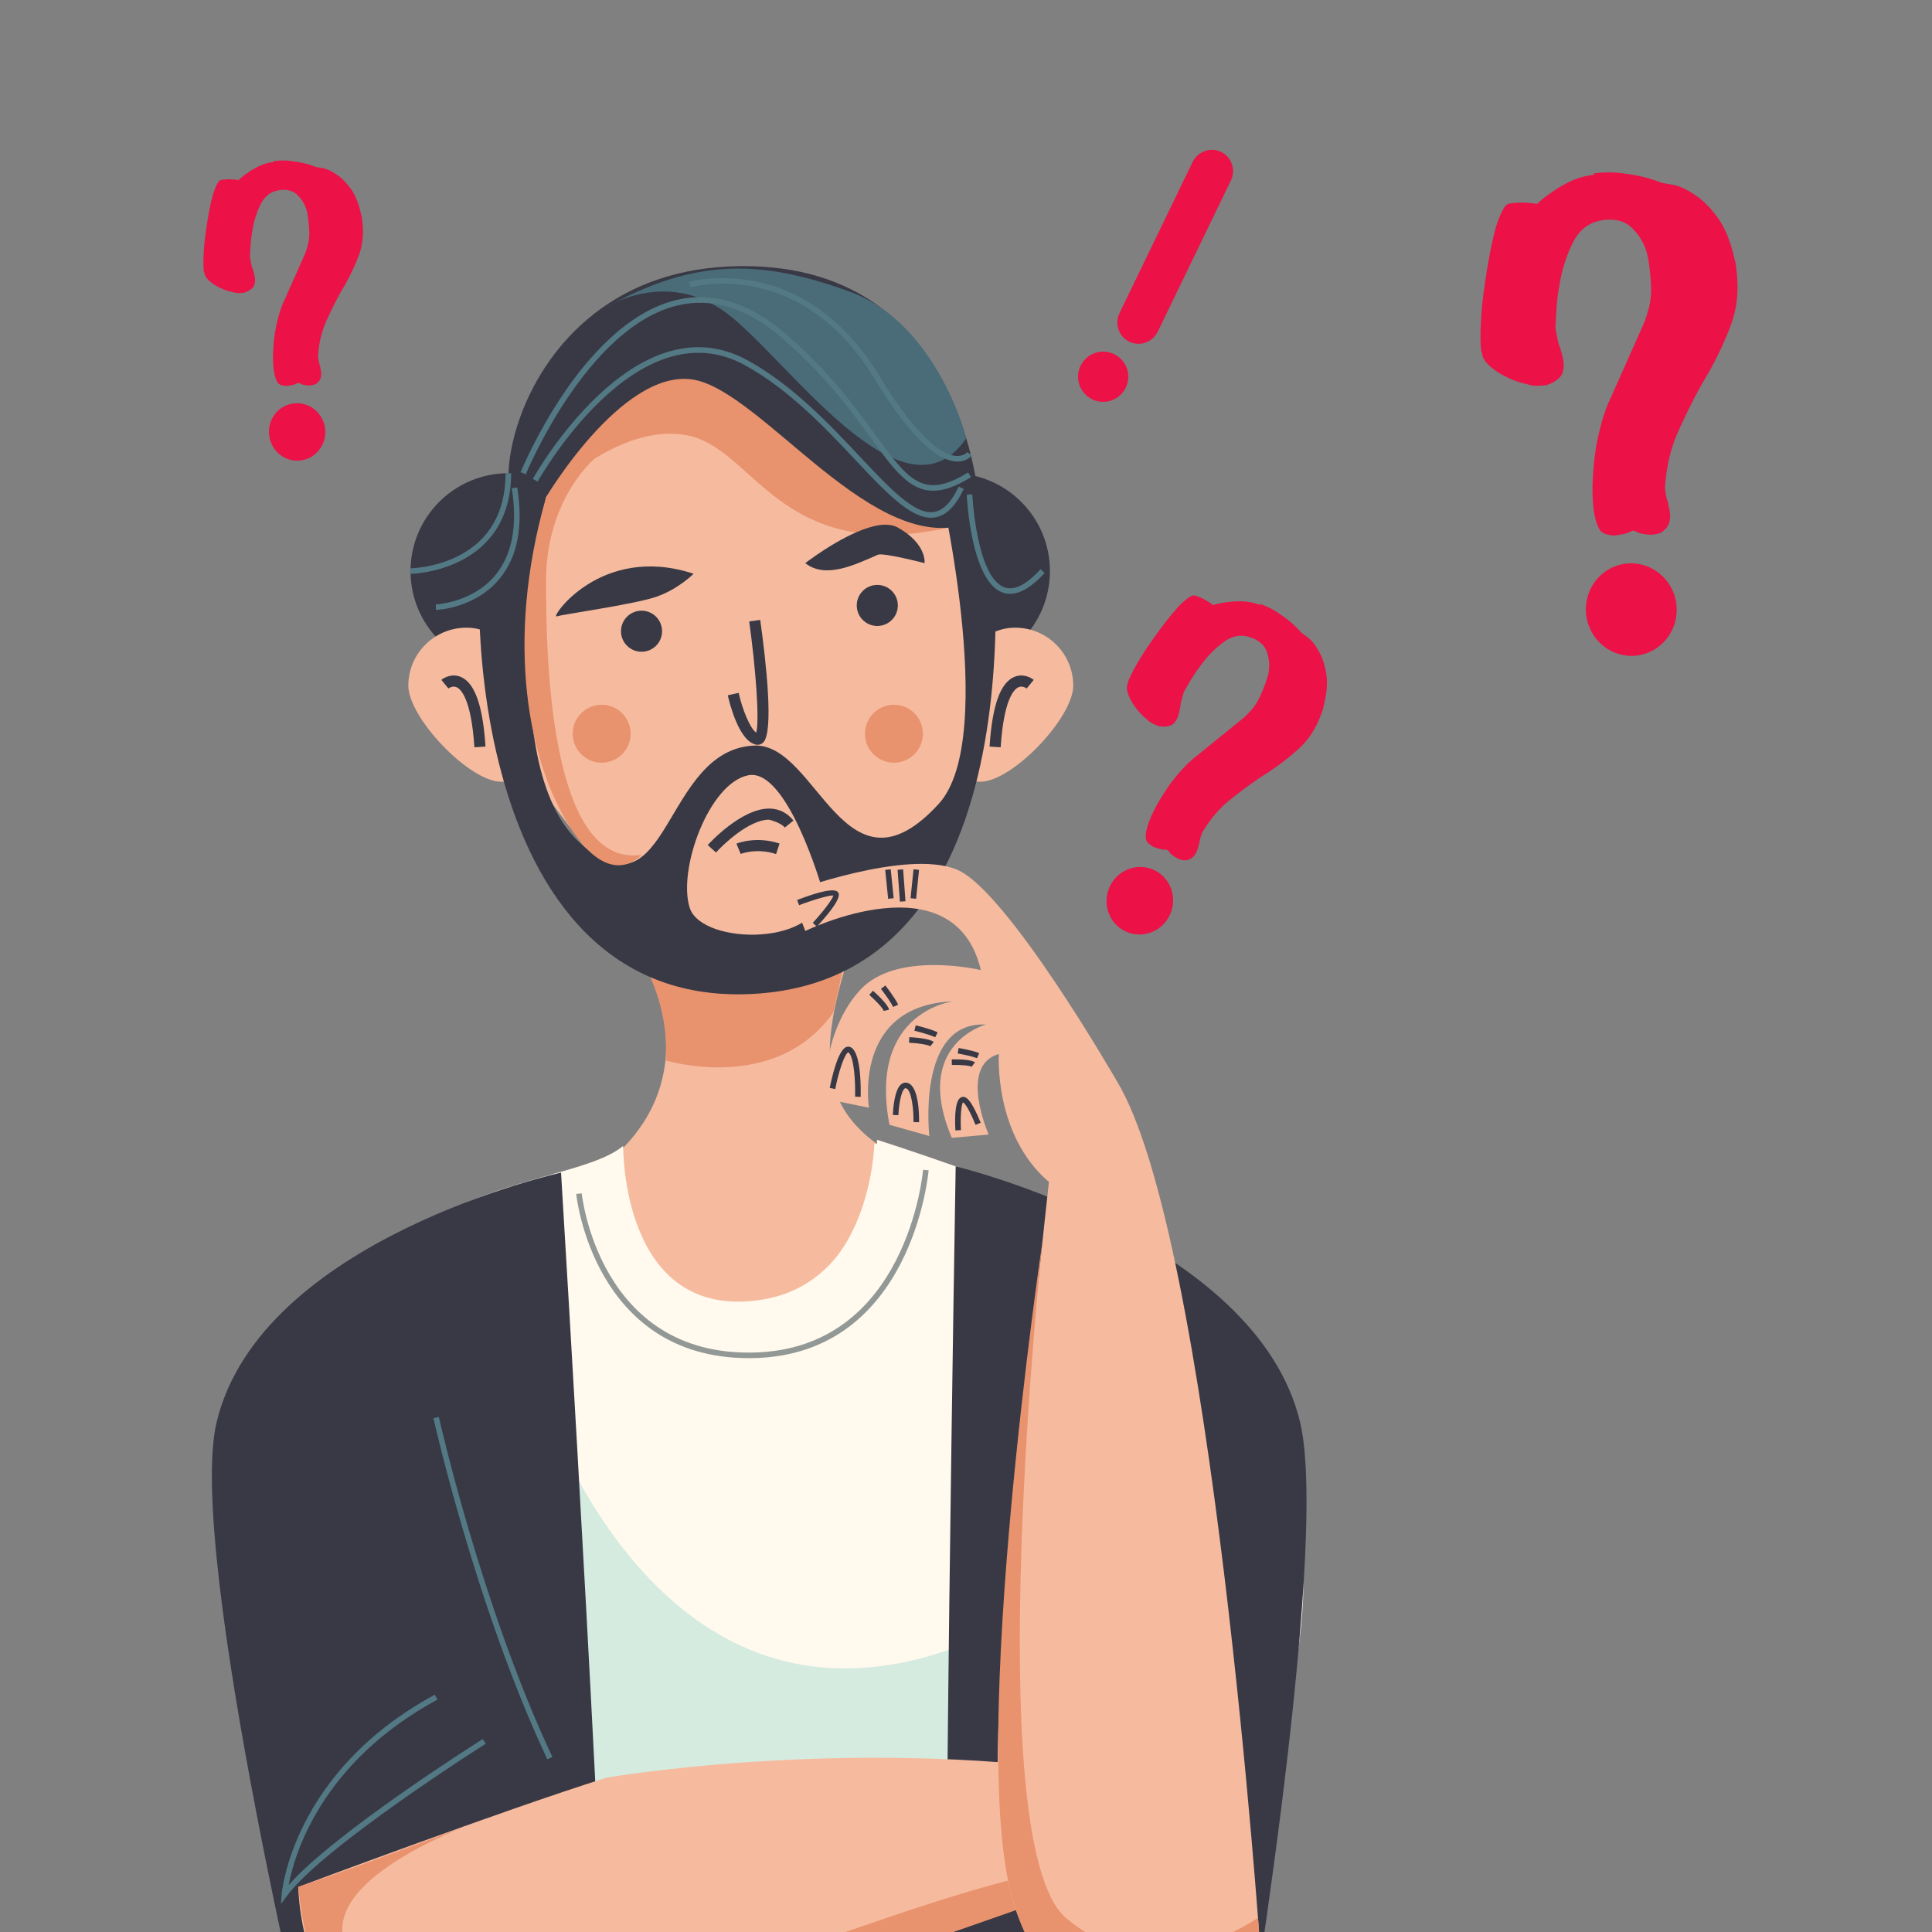 <svg xmlns="http://www.w3.org/2000/svg" xmlns:xlink="http://www.w3.org/1999/xlink" viewBox="0 0 500 500" width="500" height="500" preserveAspectRatio="xMidYMid meet" style="width: 100%; height: 100%; transform: translate3d(0px, 0px, 0px); content-visibility: visible;"><rect x="0" y="0" width="500" height="500" fill="#808080" stroke="none"/><defs><clipPath id="__lottie_element_678"><rect width="500" height="500" x="0" y="0"></rect></clipPath></defs><g clip-path="url(#__lottie_element_678)"><g transform="matrix(1.44,0,0,1.44,-181,-101)" opacity="1" style="display: block;"><g opacity="1" transform="matrix(1,0,0,1,217.066,172.776)"><path fill="rgb(56,57,69)" fill-opacity="1" d=" M-17.59,0 C-17.59,9.714 -9.715,17.589 -0.001,17.589 C9.714,17.589 17.589,9.714 17.589,0 C17.589,-9.714 9.714,-17.589 -0.001,-17.589 C-9.715,-17.589 -17.59,-9.714 -17.59,0z"></path></g><g opacity="1" transform="matrix(1,0,0,1,296.8,172.776)"><path fill="rgb(56,57,69)" fill-opacity="1" d=" M-17.59,0 C-17.59,9.714 -9.715,17.589 -0.001,17.589 C9.714,17.589 17.589,9.714 17.589,0 C17.589,-9.714 9.714,-17.589 -0.001,-17.589 C-9.715,-17.589 -17.59,-9.714 -17.59,0z"></path></g><g opacity="1" transform="matrix(1,0,0,1,257.149,243.455)"><path fill="rgb(246,187,159)" fill-opacity="1" d=" M-5.195,63.167 C-5.195,63.167 -97.089,62.903 -48.233,48.247 C0.624,33.59 -5.951,5.291 -30.645,-26.816 C-74.72,-84.123 9.88,-143.028 28.96,-107.117 C67.821,-33.977 30.531,-29.235 22.062,-4.48 C13.708,19.939 16.752,29.219 35.646,37.488 C39.821,39.315 35.205,47.192 39.547,51.245 C47.841,58.988 37.339,49.863 38.176,52.238 C40.951,60.111 30.087,61.778 30.087,61.778 C30.087,61.778 -5.195,63.167 -5.195,63.167z"></path></g><g opacity="1" transform="matrix(1,0,0,1,210.319,196.793)"><path fill="rgb(246,187,159)" fill-opacity="1" d=" M9.61,-3.421 C11.238,3.834 11.228,13.843 5.472,13.843 C-0.285,13.843 -11.237,2.336 -11.237,-3.421 C-11.237,-9.177 -6.57,-13.843 -0.813,-13.843 C4.943,-13.843 8.349,-9.038 9.61,-3.421z"></path></g><g opacity="1" transform="matrix(1,0,0,1,307.341,196.793)"><path fill="rgb(246,187,159)" fill-opacity="1" d=" M-9.609,-3.421 C-11.237,3.834 -11.227,13.843 -5.47,13.843 C0.287,13.843 11.238,2.336 11.238,-3.421 C11.238,-9.177 6.572,-13.843 0.815,-13.843 C-4.942,-13.843 -8.347,-9.038 -9.609,-3.421z"></path></g><g opacity="1" transform="matrix(1,0,0,1,259.015,250.519)"><path fill="rgb(233,147,110)" fill-opacity="1" d=" M-13.723,10.186 C-13.723,10.186 6.087,16.322 16.466,1.554 C16.466,1.554 19.544,-12.847 20.412,-14.584 C21.281,-16.321 19.544,-12.847 19.544,-12.847 C19.544,-12.847 -21.281,-12.847 -21.281,-12.847 C-21.281,-12.847 -12.68,-2.828 -13.723,10.186z"></path></g><g opacity="1" transform="matrix(1,0,0,1,261.432,203.885)"><path fill="rgb(56,57,69)" fill-opacity="1" d=" M-37.595,-44.388 C-37.595,-44.388 -47.475,3.494 -31.407,17.826 C-15.337,32.158 -16.719,0.886 -0.137,0.248 C11.155,-0.186 16.092,29.138 32.964,10.733 C44.003,-1.308 32.711,-48.699 32.711,-48.699 C32.711,-48.699 42.2,-42.433 42.2,-42.433 C42.2,-42.433 53.517,40.99 0.527,44.823 C-53.517,48.731 -52.245,-34.481 -47.596,-44.062 C-47.596,-44.062 -41.504,-48.731 -37.595,-44.388z"></path></g><g opacity="1" transform="matrix(1,0,0,1,240.992,183.583)"><path fill="rgb(56,57,69)" fill-opacity="1" d=" M3.691,0 C3.691,2.039 2.039,3.691 0,3.691 C-2.039,3.691 -3.692,2.039 -3.692,0 C-3.692,-2.039 -2.039,-3.691 0,-3.691 C2.039,-3.691 3.691,-2.039 3.691,0z"></path></g><g opacity="1" transform="matrix(1,0,0,1,283.363,178.95)"><path fill="rgb(56,57,69)" fill-opacity="1" d=" M3.692,-0.001 C3.692,2.038 2.039,3.691 0,3.691 C-2.038,3.691 -3.692,2.038 -3.692,-0.001 C-3.692,-2.04 -2.038,-3.691 0,-3.691 C2.039,-3.691 3.692,-2.04 3.692,-0.001z"></path></g><g opacity="1" transform="matrix(1,0,0,1,260.653,192.773)"><path fill="rgb(56,57,69)" fill-opacity="1" d=" M1.204,11.225 C1.103,11.225 1.002,11.214 0.9,11.192 C-2.19,10.53 -3.855,3.685 -4.157,2.32 C-4.157,2.32 -2.204,1.887 -2.204,1.887 C-1.538,4.887 -0.187,8.215 0.942,9.051 C1.585,6.822 0.837,-2.717 -0.311,-10.948 C-0.311,-10.948 1.671,-11.225 1.671,-11.225 C2.709,-3.774 4.157,8.999 2.186,10.831 C1.91,11.088 1.563,11.224 1.204,11.225z"></path></g><g opacity="1" transform="matrix(1,0,0,1,233.827,202.004)"><path fill="rgb(233,147,110)" fill-opacity="1" d=" M5.212,0 C5.212,2.878 2.878,5.211 -0.001,5.211 C-2.879,5.211 -5.212,2.878 -5.212,0 C-5.212,-2.878 -2.879,-5.211 -0.001,-5.211 C2.878,-5.211 5.212,-2.878 5.212,0z"></path></g><g opacity="1" transform="matrix(1,0,0,1,286.354,202.004)"><path fill="rgb(233,147,110)" fill-opacity="1" d=" M5.212,0 C5.212,2.878 2.878,5.211 0,5.211 C-2.878,5.211 -5.212,2.878 -5.212,0 C-5.212,-2.878 -2.878,-5.211 0,-5.211 C2.878,-5.211 5.212,-2.878 5.212,0z"></path></g><g opacity="1" transform="matrix(1,0,0,1,208.982,197.801)"><path fill="rgb(56,57,69)" fill-opacity="1" d=" M1.971,6.643 C1.412,-2.061 -0.451,-3.807 -1.226,-4.153 C-1.973,-4.485 -2.673,-3.947 -2.703,-3.924 C-2.703,-3.924 -3.967,-5.473 -3.967,-5.473 C-3.364,-5.972 -1.945,-6.643 -0.447,-5.996 C2.052,-4.915 3.495,-0.823 3.967,6.514 C3.967,6.514 1.971,6.643 1.971,6.643z"></path></g><g opacity="1" transform="matrix(1,0,0,1,307.509,197.801)"><path fill="rgb(56,57,69)" fill-opacity="1" d=" M-1.97,6.643 C-1.97,6.643 -3.966,6.514 -3.966,6.514 C-3.494,-0.823 -2.051,-4.915 0.448,-5.996 C1.94,-6.643 3.363,-5.972 3.966,-5.473 C3.966,-5.473 2.702,-3.924 2.702,-3.924 C2.673,-3.947 1.971,-4.486 1.227,-4.153 C0.452,-3.807 -1.41,-2.061 -1.97,6.643z"></path></g><g opacity="1" transform="matrix(1,0,0,1,259.991,146.385)"><path fill="rgb(233,147,110)" fill-opacity="1" d=" M-36.154,13.112 C-36.154,13.112 -23.495,-0.219 -11.05,1.945 C1.396,4.11 5.435,25.233 36.154,18.594 C36.154,18.594 18.198,11.739 8.066,3.681 C-2.066,-4.377 -12.827,-25.233 -36.154,13.112z"></path></g><g opacity="1" transform="matrix(1,0,0,1,256.65,145.441)"><path fill="rgb(56,57,69)" fill-opacity="1" d=" M-32.813,14.056 C-32.813,14.056 -18.155,-10.698 -5.126,-6.79 C7.902,-2.881 28.206,27.103 45.253,17.811 C45.253,17.811 44.065,-29.368 0.093,-27.414 C-43.88,-25.46 -45.253,29.367 -32.813,14.056z"></path></g><g opacity="1" transform="matrix(1,0,0,1,211.888,168.751)"><path fill="rgb(83,121,132)" fill-opacity="1" d=" M-7.843,11.007 C-7.843,11.007 -7.878,10.008 -7.878,10.008 C-7.812,10.006 -1.264,9.721 2.84,4.741 C5.853,1.084 6.843,-4.161 5.781,-10.849 C5.781,-10.849 6.768,-11.007 6.768,-11.007 C7.878,-4.018 6.813,1.498 3.604,5.386 C-0.794,10.714 -7.557,10.998 -7.843,11.007z"></path></g><g opacity="1" transform="matrix(1,0,0,1,208.519,164.23)"><path fill="rgb(83,121,132)" fill-opacity="1" d=" M-9.038,9.045 C-9.038,9.045 -9.046,8.045 -9.046,8.045 C-9.003,8.045 -4.704,7.982 -0.469,5.834 C5.153,2.982 8.019,-2.023 8.047,-9.045 C8.047,-9.045 9.047,-9.041 9.047,-9.041 C8.975,8.702 -8.858,9.044 -9.038,9.045z"></path></g><g opacity="1" transform="matrix(1,0,0,1,306.438,167.929)"><path fill="rgb(83,121,132)" fill-opacity="1" d=" M0.783,8.939 C0.32,8.939 -0.129,8.862 -0.564,8.705 C-6.226,6.661 -6.97,-8.26 -6.998,-8.893 C-6.998,-8.893 -6,-8.939 -6,-8.939 C-5.993,-8.79 -5.262,5.946 -0.224,7.764 C1.539,8.399 3.718,7.303 6.258,4.511 C6.258,4.511 6.998,5.184 6.998,5.184 C4.723,7.682 2.64,8.939 0.783,8.939z"></path></g><g opacity="1" transform="matrix(0.985,-0.174,0.174,0.985,236.734,173.234)"><path fill="rgb(56,57,69)" fill-opacity="1" d=" M13.402,2.386 C13.402,2.386 10.096,4.743 5.808,5.336 C1.52,5.928 -10.952,5.484 -12.177,5.654 C-13.402,5.823 -2.107,-5.929 13.402,2.386z"></path></g><g opacity="1" transform="matrix(1,0,0,1,281.363,168.21)"><path fill="rgb(56,57,69)" fill-opacity="1" d=" M-10.948,3.136 C-10.948,3.136 -10.16,2.525 -8.907,1.666 C-5.317,-0.795 2.089,-5.289 5.699,-3.259 C10.948,-0.307 10.498,3.136 10.498,3.136 C10.498,3.136 3.043,1.209 2.1,1.626 C-2.142,3.497 -7.335,5.997 -10.948,3.136z"></path></g><g opacity="1" transform="matrix(1,0,0,1,260.62,224.178)"><path fill="rgb(246,187,159)" fill-opacity="1" d=" M12.822,5.681 C12.822,5.681 6.586,-16.144 -0.472,-14.701 C-7.53,-13.258 -13.151,2.254 -10.971,9.108 C-8.792,15.963 13.151,16.143 12.822,5.681z"></path></g><g opacity="1" transform="matrix(1,0,0,1,260.592,219.362)"><path fill="rgb(56,57,69)" fill-opacity="1" d=" M-6.215,3.99 C-6.215,3.99 -7.706,2.657 -7.706,2.657 C-7.462,2.384 -1.664,-3.99 3.452,-3.906 C5.15,-3.865 6.582,-3.14 7.706,-1.75 C7.706,-1.75 6.151,-0.492 6.151,-0.492 C5.403,-1.417 3.335,-1.908 3.301,-1.908 C1.5,-1.908 -0.596,-0.764 -2.403,0.567 C-4.077,1.801 -5.503,3.195 -6.215,3.99z"></path></g><g opacity="1" transform="matrix(1,0,0,1,261.925,221.989)"><path fill="rgb(56,57,69)" fill-opacity="1" d=" M3.249,1.645 C-0.279,0.483 -3.087,1.61 -3.114,1.622 C-3.114,1.622 -3.876,-0.229 -3.876,-0.229 C-3.733,-0.288 -0.348,-1.645 3.875,-0.252 C3.875,-0.252 3.249,1.645 3.249,1.645z"></path></g><g opacity="1" transform="matrix(1,0,0,1,267.002,136.049)"><path fill="rgb(74,108,121)" fill-opacity="1" d=" M-32.347,-10.685 C-32.347,-10.685 -21.668,-17.661 -10.845,-9.725 C-0.023,-1.788 21.067,29.462 32.347,12.845 C32.347,12.845 27.214,-7.754 11.341,-13.519 C-4.533,-19.285 -16.331,-19.582 -32.347,-10.685z"></path></g><g opacity="1" transform="matrix(1,0,0,1,260.177,143.441)"><path fill="rgb(83,121,132)" fill-opacity="1" d=" M32.832,19.744 C29.02,19.744 24.681,15.131 19.271,9.381 C13.956,3.731 7.341,-3.3 -0.589,-7.66 C-20.098,-18.383 -37.678,12.93 -37.853,13.248 C-37.853,13.248 -38.729,12.765 -38.729,12.765 C-38.549,12.438 -20.488,-19.744 -0.107,-8.536 C7.961,-4.101 14.637,2.995 20,8.696 C25.546,14.59 29.907,19.246 33.384,18.701 C35.041,18.441 36.495,16.95 37.826,14.145 C37.826,14.145 38.729,14.574 38.729,14.574 C37.245,17.7 35.548,19.373 33.539,19.689 C33.305,19.726 33.07,19.744 32.832,19.744z"></path></g><g opacity="1" transform="matrix(1,0,0,1,259.731,141.279)"><path fill="rgb(83,121,132)" fill-opacity="1" d=" M33.68,17.055 C29.377,17.055 26.554,13.186 22.452,7.564 C18.759,2.5 14.162,-3.801 6.473,-10.427 C0.257,-15.783 -6.056,-17.736 -12.301,-16.236 C-28.593,-12.318 -39.438,13.833 -39.546,14.097 C-39.546,14.097 -40.473,13.719 -40.473,13.719 C-40.446,13.652 -37.685,6.938 -32.906,-0.176 C-28.472,-6.777 -21.338,-15.09 -12.536,-17.208 C-5.961,-18.788 0.652,-16.763 7.124,-11.186 C14.902,-4.484 19.536,1.87 23.261,6.976 C29.178,15.088 31.882,18.789 39.943,13.768 C39.943,13.768 40.473,14.617 40.473,14.617 C37.763,16.304 35.577,17.055 33.68,17.055z"></path></g><g opacity="1" transform="matrix(1,0,0,1,274.934,134.953)"><path fill="rgb(83,121,132)" fill-opacity="1" d=" M22.834,18.135 C22.761,18.135 22.686,18.134 22.609,18.13 C19.945,17.993 15.249,15.319 8.002,3.355 C-4.341,-17.023 -21.793,-14.005 -25.167,-13.192 C-25.167,-13.192 -25.402,-14.165 -25.402,-14.165 C-21.91,-15.004 -3.847,-18.135 8.857,2.837 C16.213,14.981 20.636,17.004 22.618,17.129 C23.97,17.212 24.584,16.472 24.608,16.44 C24.608,16.44 25.402,17.047 25.402,17.047 C25.367,17.094 24.56,18.135 22.834,18.135z"></path></g><g opacity="1" transform="matrix(1,0,0,1,228.656,190.492)"><path fill="rgb(233,147,110)" fill-opacity="1" d=" M3.881,-37.904 C3.881,-37.904 -4.76,-30.717 -4.818,-16.147 C-4.875,-1.578 -4,35.659 12.337,33.274 C12.337,33.274 6.876,39.869 -0.488,28.345 C-7.853,16.821 -12.336,-4.677 -4.818,-30.995 C-4.818,-30.995 2.086,-39.869 3.881,-37.904z"></path></g></g><g transform="matrix(1.44,0,0,1.44,-181.75,-100.5)" opacity="1" style="display: block;"><g opacity="1" transform="matrix(1,0,0,1,269.264,330.89)"><path fill="rgb(255,249,238)" fill-opacity="1" d=" M-31.53,-54.494 C-31.53,-54.494 -31.964,-23.297 -7.137,-26.77 C13.558,-29.667 14.097,-55.594 14.097,-55.594 C14.097,-55.594 39.725,-47.405 49.313,-42.249 C58.901,-37.092 106.676,-12.646 85.314,55.593 C85.314,55.593 -91.617,55.593 -91.617,55.593 C-91.617,55.593 -106.677,19.284 -91.617,-13.307 C-74.653,-50.019 -41.097,-46.573 -31.53,-54.494z"></path></g></g><g transform="matrix(1.44,0,0,1.44,-163.75,40)" opacity="1" style="display: block;"><g opacity="1" transform="matrix(1,0,0,1,257.245,232.657)"><path fill="rgb(255,249,238)" fill-opacity="1" d=" M-31.529,-54.493 C-31.529,-54.493 -31.963,-23.296 -7.135,-26.77 C13.56,-29.666 14.098,-55.594 14.098,-55.594 C14.098,-55.594 39.726,-47.405 49.314,-42.248 C58.902,-37.091 106.676,-12.646 85.314,55.594 C85.314,55.594 -91.617,55.594 -91.617,55.594 C-91.617,55.594 -106.677,19.284 -91.617,-13.307 C-74.653,-50.019 -41.096,-46.573 -31.529,-54.493z"></path></g><g opacity="1" transform="matrix(1,0,0,1,262.471,284.819)"><path fill="rgb(213,235,224)" fill-opacity="1" d=" M-52.845,-65.327 C-52.845,-65.327 -26.07,27.992 52.844,-34.007 C52.844,-34.007 52.844,65.327 52.844,65.327 C52.844,65.327 -50.771,65.327 -50.771,65.327 C-50.771,65.327 -52.845,-65.327 -52.845,-65.327z"></path></g><g opacity="1" transform="matrix(1,0,0,1,317.926,265.994)"><path fill="rgb(56,57,69)" fill-opacity="1" d=" M-32.456,-84.152 C-32.456,-84.152 -35.068,70.285 -33.801,84.151 C-33.801,84.151 18.294,84.151 18.294,84.151 C18.294,84.151 35.067,-14.643 29.445,-38.169 C21.565,-71.138 -32.456,-84.152 -32.456,-84.152z"></path></g><g opacity="1" transform="matrix(1,0,0,1,185.463,266.556)"><path fill="rgb(56,57,69)" fill-opacity="1" d=" M29.085,-83.589 C29.085,-83.589 38.44,69.723 37.173,83.589 C37.173,83.589 -14.388,83.589 -14.388,83.589 C-14.388,83.589 -38.44,-15.206 -32.817,-38.732 C-24.937,-71.701 29.085,-83.589 29.085,-83.589z"></path></g><g opacity="1" transform="matrix(1,0,0,1,248.939,199.388)"><path fill="rgb(146,152,149)" fill-opacity="1" d=" M-0.64,16.922 C-28.568,16.922 -31.639,-12.297 -31.667,-12.595 C-31.667,-12.595 -30.672,-12.688 -30.672,-12.688 C-30.644,-12.396 -27.586,16.491 0.113,15.915 C27.832,15.389 30.646,-16.599 30.672,-16.922 C30.672,-16.922 31.668,-16.844 31.668,-16.844 C31.642,-16.512 28.763,16.372 0.131,16.915 C-0.126,16.92 -0.385,16.922 -0.64,16.922z"></path></g></g><g transform="matrix(1.44,0,0,1.44,-162,36)" opacity="1" style="display: block;"><g opacity="1" transform="matrix(1,0,0,1,181.398,298.379)"><path fill="rgb(83,121,132)" fill-opacity="1" d=" M-18.398,18.806 C-18.398,18.806 -18.279,17.088 -18.279,17.088 C-18.264,16.87 -16.457,-4.896 9.247,-18.806 C9.247,-18.806 9.722,-17.927 9.722,-17.927 C-11.254,-6.575 -16.006,10.011 -17.021,15.399 C-8.733,5.995 16.729,-10.12 17.865,-10.837 C17.865,-10.837 18.398,-9.991 18.398,-9.991 C18.107,-9.807 -10.792,8.482 -17.378,17.42 C-17.378,17.42 -18.398,18.806 -18.398,18.806z"></path></g><g opacity="1" transform="matrix(1,0,0,1,201.084,260.424)"><path fill="rgb(83,121,132)" fill-opacity="1" d=" M9.784,30.767 C-3.03,3.518 -10.613,-30.213 -10.689,-30.551 C-10.689,-30.551 -9.712,-30.767 -9.712,-30.767 C-9.637,-30.431 -2.078,3.195 10.689,30.341 C10.689,30.341 9.784,30.767 9.784,30.767z"></path></g><g opacity="1" transform="matrix(0.995,0.105,-0.105,0.995,36.433,-16.981)"><g opacity="1" transform="matrix(1,0,0,1,236.387,312.737)"><path fill="rgb(246,187,159)" fill-opacity="1" d=" M63.445,-11.932 C63.445,-11.932 -13.309,30.156 -41.26,32.217 C-69.211,34.279 -72.768,2.766 -72.768,2.766 C-72.768,2.766 -38.001,-14.633 -19.771,-22.563 C-19.771,-22.563 21.3,-34.278 67.045,-32.724 C67.045,-32.724 72.768,-19.694 63.445,-11.932z"></path></g><g opacity="1" transform="matrix(1,0,0,1,233.525,337.193)"><path fill="rgb(233,147,110)" fill-opacity="1" d=" M-37.021,-37.753 C-37.021,-37.753 -62.605,-26.261 -61.235,-14.845 C-59.865,-3.428 -52.553,8.593 -30.638,2.478 C-8.724,-3.637 53.274,-38.847 69.082,-39.435 C69.082,-39.435 69.906,-36.37 69.906,-36.37 C69.906,-36.37 35.802,-20.125 20.333,-13.152 C4.862,-6.18 -57.13,39.436 -69.906,-21.69 C-69.906,-21.69 -64.405,-24.066 -37.021,-37.753z"></path></g></g></g><g transform="matrix(1.44,0,0,1.44,-85,49)" opacity="1" style="display: block;"><g opacity="1" transform="matrix(1,0,0,1,243.275,234.451)"><path fill="rgb(246,187,159)" fill-opacity="1" d=" M16.415,-74.284 C16.415,-74.284 -3.223,-108.435 -12.284,-112.195 C-21.345,-115.955 -42.268,-108.156 -42.268,-108.156 C-42.268,-108.156 -39.511,-101.165 -39.511,-101.165 C-39.511,-101.165 -12.775,-114.317 -7.964,-94.133 C-7.964,-94.133 -23.177,-97.772 -29.755,-90.465 C-36.612,-82.848 -36.161,-71.043 -36.161,-71.043 C-36.161,-71.043 -28.078,-69.398 -28.078,-69.398 C-28.078,-69.398 -31.049,-87.828 -12.926,-88.522 C-12.926,-88.522 -28.268,-86.741 -24.39,-66.332 C-24.39,-66.332 -17.226,-64.314 -17.226,-64.314 C-17.226,-64.314 -19.569,-84.993 -7.056,-84.346 C-7.056,-84.346 -20.332,-80.825 -13.187,-63.982 C-13.187,-63.982 -6.555,-64.576 -6.555,-64.576 C-6.555,-64.576 -12.064,-76.933 -4.728,-79.06 C-4.728,-79.06 -5.704,-64.575 4.266,-56.052 C4.266,-56.052 0,-17.549 -1.962,6.944 C-4.383,37.158 -17.877,115.955 42.268,81.951 C42.268,81.951 33.492,-46.438 16.415,-74.284z"></path></g><g opacity="1" transform="matrix(0.94,-0.342,0.342,0.94,206.929,129.026)"><path fill="rgb(56,57,69)" fill-opacity="1" d=" M-2.223,2.895 C-2.223,2.895 -2.68,2.007 -2.68,2.007 C-0.425,0.845 2.088,-0.727 2.464,-1.342 C1.911,-1.654 -1.22,-1.86 -3.9,-1.816 C-3.9,-1.816 -3.915,-2.816 -3.915,-2.816 C0.688,-2.895 3.173,-2.492 3.461,-1.626 C3.573,-1.29 3.915,-0.266 -2.223,2.895z"></path></g><g opacity="1" transform="matrix(1,0,0,1,0,0)"><g opacity="1" transform="matrix(1,0,0,1,218.877,124.853)"><path fill="rgb(56,57,69)" fill-opacity="1" d=" M-0.232,2.649 C-0.232,2.649 -0.762,-2.548 -0.762,-2.548 C-0.762,-2.548 0.232,-2.649 0.232,-2.649 C0.232,-2.649 0.762,2.548 0.762,2.548 C0.762,2.548 -0.232,2.649 -0.232,2.649z"></path></g><g opacity="1" transform="matrix(1,0,0,1,221.052,125.118)"><path fill="rgb(56,57,69)" fill-opacity="1" d=" M-0.287,2.901 C-0.287,2.901 -0.711,-2.827 -0.711,-2.827 C-0.711,-2.827 0.287,-2.901 0.287,-2.901 C0.287,-2.901 0.711,2.827 0.711,2.827 C0.711,2.827 -0.287,2.901 -0.287,2.901z"></path></g><g opacity="1" transform="matrix(1,0,0,1,223.438,124.853)"><path fill="rgb(56,57,69)" fill-opacity="1" d=" M0.232,2.649 C0.232,2.649 -0.762,2.548 -0.762,2.548 C-0.762,2.548 -0.232,-2.649 -0.232,-2.649 C-0.232,-2.649 0.762,-2.548 0.762,-2.548 C0.762,-2.548 0.232,2.649 0.232,2.649z"></path></g></g><g opacity="1" transform="matrix(1,0,0,1,210.994,158.557)"><path fill="rgb(56,57,69)" fill-opacity="1" d=" M2.71,4.546 C2.71,4.546 1.71,4.518 1.71,4.518 C1.789,1.866 1.534,-2.643 0.518,-3.456 C-0.086,-3.373 -1.205,-0.216 -1.859,3.143 C-1.859,3.143 -2.842,2.951 -2.842,2.951 C-2.532,1.366 -1.404,-3.852 0.141,-4.419 C0.482,-4.547 0.839,-4.48 1.143,-4.238 C2.842,-2.879 2.746,3.317 2.71,4.546z"></path></g><g opacity="1" transform="matrix(1,0,0,1,221.857,164.068)"><path fill="rgb(56,57,69)" fill-opacity="1" d=" M2.346,3.59 C2.346,3.59 1.346,3.572 1.346,3.572 C1.386,1.287 0.988,-2.227 0.008,-2.515 C-0.085,-2.542 -0.143,-2.53 -0.22,-2.475 C-0.908,-1.981 -1.304,0.631 -1.366,2.327 C-1.366,2.327 -2.366,2.29 -2.366,2.29 C-2.338,1.527 -2.133,-2.331 -0.805,-3.287 C-0.475,-3.523 -0.096,-3.59 0.289,-3.474 C2.355,-2.868 2.365,2.517 2.346,3.59z"></path></g><g opacity="1" transform="matrix(1,0,0,1,232.933,166.054)"><path fill="rgb(56,57,69)" fill-opacity="1" d=" M-2.198,3.081 C-2.346,0.497 -2.26,-2.643 -1.009,-2.926 C-0.313,-3.081 0.578,-2.63 2.346,1.7 C2.346,1.7 1.42,2.079 1.42,2.079 C-0.11,-1.671 -0.762,-1.931 -0.832,-1.948 C-1.127,-1.683 -1.336,0.648 -1.2,3.024 C-1.2,3.024 -2.198,3.081 -2.198,3.081z"></path></g><g opacity="1" transform="matrix(1,0,0,1,218.901,145.013)"><path fill="rgb(56,57,69)" fill-opacity="1" d=" M0.638,1.934 C0.098,0.783 -1.527,-1.296 -1.544,-1.317 C-1.544,-1.317 -0.757,-1.934 -0.757,-1.934 C-0.687,-1.845 0.955,0.256 1.544,1.511 C1.544,1.511 0.638,1.934 0.638,1.934z"></path></g><g opacity="1" transform="matrix(1,0,0,1,217.038,145.841)"><path fill="rgb(56,57,69)" fill-opacity="1" d=" M0.803,1.814 C0.699,1.348 -0.618,-0.041 -1.779,-1.064 C-1.779,-1.064 -1.12,-1.814 -1.12,-1.814 C-0.496,-1.265 1.557,0.603 1.779,1.598 C1.779,1.598 0.803,1.814 0.803,1.814z"></path></g><g opacity="1" transform="matrix(1,0,0,1,225.457,151.323)"><path fill="rgb(56,57,69)" fill-opacity="1" d=" M1.645,1.079 C0.504,0.515 -2.062,-0.101 -2.088,-0.107 C-2.088,-0.107 -1.856,-1.079 -1.856,-1.079 C-1.747,-1.053 0.846,-0.432 2.088,0.183 C2.088,0.183 1.645,1.079 1.645,1.079z"></path></g><g opacity="1" transform="matrix(1,0,0,1,224.623,153.192)"><path fill="rgb(56,57,69)" fill-opacity="1" d=" M1.592,0.821 C1.221,0.522 -0.677,0.254 -2.221,0.177 C-2.221,0.177 -2.173,-0.821 -2.173,-0.821 C-1.343,-0.781 1.427,-0.597 2.221,0.044 C2.221,0.044 1.592,0.821 1.592,0.821z"></path></g><g opacity="1" transform="matrix(1,0,0,1,233.083,155.243)"><path fill="rgb(56,57,69)" fill-opacity="1" d=" M1.537,0.917 C0.494,0.473 -1.906,0.072 -1.93,0.068 C-1.93,0.068 -1.768,-0.917 -1.768,-0.917 C-1.664,-0.9 0.776,-0.493 1.93,-0.002 C1.93,-0.002 1.537,0.917 1.537,0.917z"></path></g><g opacity="1" transform="matrix(1,0,0,1,232.165,157.016)"><path fill="rgb(56,57,69)" fill-opacity="1" d=" M1.484,0.677 C1.174,0.444 -0.6,0.319 -2.069,0.349 C-2.069,0.349 -2.088,-0.651 -2.088,-0.651 C-1.297,-0.671 1.349,-0.678 2.088,-0.12 C2.088,-0.12 1.484,0.677 1.484,0.677z"></path></g><g opacity="1" transform="matrix(1,0,0,1,259.284,266.257)"><path fill="rgb(233,147,110)" fill-opacity="1" d=" M-12.901,-77.173 C-12.901,-77.173 -24.419,30.799 -8.719,44.364 C6.98,57.927 25.832,44.364 25.832,44.364 C25.832,44.364 26.259,50.146 26.259,50.146 C26.259,50.146 -8.081,77.173 -18.361,40.727 C-26.259,12.727 -12.901,-77.173 -12.901,-77.173z"></path></g></g><g transform="matrix(1.519,-0.186,0.186,1.519,432,171)" opacity="1" style="display: block;"><g opacity="1" transform="matrix(1,0,0,1,0,0)"><path fill="rgb(236,17,70)" fill-opacity="1" d=" M-2.514,-83.139 C-4.012,-83.139 -5.368,-82.942 -6.58,-82.551 C-7.794,-82.158 -8.864,-81.711 -9.79,-81.213 C-10.646,-80.785 -11.341,-80.392 -11.876,-80.036 C-12.411,-79.678 -12.716,-79.464 -12.786,-79.394 C-13.214,-79.536 -13.802,-79.678 -14.551,-79.822 C-15.3,-79.964 -16.068,-80.036 -16.852,-80.036 C-16.924,-80.036 -16.996,-80.036 -17.066,-80.036 C-17.138,-80.036 -17.191,-80.036 -17.226,-80.036 C-17.263,-80.036 -17.317,-80.036 -17.387,-80.036 C-17.815,-80.036 -18.261,-79.697 -18.724,-79.02 C-19.189,-78.341 -19.671,-77.468 -20.169,-76.398 C-20.669,-75.184 -21.185,-73.758 -21.72,-72.118 C-22.255,-70.476 -22.737,-68.836 -23.165,-67.196 C-23.807,-64.912 -24.307,-62.737 -24.663,-60.669 C-25.021,-58.599 -25.198,-56.994 -25.198,-55.854 C-25.128,-55.71 -25.091,-55.568 -25.091,-55.426 C-25.091,-55.282 -25.091,-55.14 -25.091,-54.998 C-25.021,-54.64 -24.86,-54.266 -24.609,-53.875 C-24.36,-53.482 -24.021,-53.072 -23.593,-52.644 C-22.951,-52.002 -22.148,-51.376 -21.185,-50.771 C-20.222,-50.164 -19.206,-49.683 -18.136,-49.327 C-17.708,-49.113 -17.263,-48.969 -16.798,-48.899 C-16.335,-48.827 -15.889,-48.792 -15.461,-48.792 C-15.319,-48.792 -15.193,-48.792 -15.086,-48.792 C-14.979,-48.792 -14.891,-48.792 -14.819,-48.792 C-14.605,-48.862 -14.374,-48.934 -14.123,-49.006 C-13.874,-49.076 -13.679,-49.148 -13.535,-49.22 C-12.751,-49.576 -12.234,-50.023 -11.983,-50.558 C-11.734,-51.093 -11.609,-51.716 -11.609,-52.43 C-11.609,-52.858 -11.646,-53.286 -11.716,-53.714 C-11.788,-54.142 -11.86,-54.57 -11.93,-54.998 C-12.002,-55.212 -12.055,-55.442 -12.09,-55.693 C-12.127,-55.942 -12.144,-56.175 -12.144,-56.389 C-12.144,-56.603 -12.162,-56.834 -12.197,-57.085 C-12.234,-57.334 -12.251,-57.566 -12.251,-57.78 C-12.251,-57.85 -12.251,-57.941 -12.251,-58.048 C-12.251,-58.155 -12.251,-58.243 -12.251,-58.315 C-12.251,-58.385 -12.234,-58.476 -12.197,-58.583 C-12.162,-58.69 -12.144,-58.778 -12.144,-58.85 C-12.002,-59.776 -11.823,-60.776 -11.609,-61.846 C-11.395,-62.916 -11.111,-64.021 -10.753,-65.163 C-10.041,-67.731 -8.971,-70.085 -7.543,-72.225 C-6.117,-74.365 -4.156,-75.398 -1.658,-75.328 C0.196,-75.256 1.587,-74.668 2.515,-73.563 C3.441,-72.456 4.083,-71.225 4.441,-69.871 C4.583,-69.299 4.672,-68.748 4.709,-68.213 C4.744,-67.678 4.762,-67.196 4.762,-66.768 C4.762,-66.696 4.762,-66.624 4.762,-66.554 C4.762,-66.482 4.762,-66.41 4.762,-66.34 C4.762,-65.056 4.709,-63.896 4.602,-62.863 C4.495,-61.828 4.262,-60.811 3.906,-59.813 C3.692,-59.313 3.478,-58.813 3.264,-58.315 C3.05,-57.815 2.764,-57.28 2.408,-56.71 C2.408,-56.71 -4.333,-45.475 -4.333,-45.475 C-5.119,-44.261 -5.814,-42.924 -6.419,-41.463 C-7.026,-40 -7.543,-38.555 -7.971,-37.129 C-8.471,-35.273 -8.864,-33.491 -9.148,-31.779 C-9.434,-30.067 -9.576,-28.497 -9.576,-27.071 C-9.576,-26.285 -9.522,-25.573 -9.415,-24.931 C-9.308,-24.289 -9.148,-23.754 -8.934,-23.326 C-8.72,-22.968 -8.399,-22.7 -7.971,-22.523 C-7.543,-22.344 -7.115,-22.219 -6.687,-22.149 C-6.617,-22.149 -6.545,-22.149 -6.473,-22.149 C-6.403,-22.149 -6.331,-22.149 -6.259,-22.149 C-5.903,-22.149 -5.528,-22.165 -5.135,-22.202 C-4.744,-22.237 -4.405,-22.291 -4.119,-22.363 C-3.977,-22.433 -3.835,-22.486 -3.691,-22.523 C-3.549,-22.558 -3.442,-22.577 -3.37,-22.577 C-3.3,-22.577 -3.174,-22.524 -2.995,-22.417 C-2.818,-22.31 -2.621,-22.184 -2.407,-22.042 C-2.051,-21.898 -1.658,-21.774 -1.23,-21.667 C-0.802,-21.56 -0.374,-21.507 0.054,-21.507 C0.41,-21.507 0.731,-21.542 1.017,-21.614 C1.301,-21.684 1.587,-21.828 1.873,-22.042 C2.371,-22.398 2.711,-22.826 2.89,-23.326 C3.067,-23.824 3.157,-24.324 3.157,-24.824 C3.157,-25.108 3.139,-25.394 3.104,-25.68 C3.067,-25.964 3.05,-26.25 3.05,-26.536 C2.978,-26.82 2.925,-27.124 2.89,-27.445 C2.853,-27.766 2.836,-28.069 2.836,-28.355 C2.836,-28.569 2.836,-28.783 2.836,-28.997 C2.836,-29.211 2.871,-29.425 2.943,-29.639 C3.585,-32.849 4.655,-35.701 6.153,-38.199 C7.651,-40.695 9.219,-43.084 10.861,-45.368 C11.145,-45.724 11.431,-46.099 11.717,-46.492 C12.001,-46.883 12.287,-47.257 12.573,-47.615 C14.355,-50.039 15.925,-52.554 17.281,-55.159 C18.635,-57.762 19.314,-60.776 19.314,-64.2 C19.314,-64.556 19.314,-64.896 19.314,-65.217 C19.314,-65.538 19.277,-65.84 19.207,-66.126 C18.921,-69.122 18.261,-71.546 17.228,-73.402 C16.193,-75.256 15.069,-76.682 13.857,-77.682 C12.573,-78.822 11.359,-79.555 10.219,-79.876 C9.077,-80.197 8.47,-80.392 8.4,-80.464 C8.256,-80.534 7.9,-80.713 7.33,-80.999 C6.758,-81.283 6.081,-81.569 5.297,-81.855 C4.297,-82.211 3.139,-82.551 1.82,-82.872 C0.499,-83.193 -0.909,-83.353 -2.407,-83.353 C-2.479,-83.353 -2.532,-83.353 -2.567,-83.353 C-2.604,-83.353 -2.658,-83.353 -2.728,-83.353 C-2.728,-83.353 -2.514,-83.139 -2.514,-83.139z"></path></g><g opacity="1" transform="matrix(0.894,0,0,1,-5.322,-9.366)"><path fill="rgb(236,17,70)" fill-opacity="1" d=" M0,-7.829 C4.74,-7.829 8.588,-4.321 8.588,0 C8.588,4.321 4.74,7.829 0,7.829 C-4.74,7.829 -8.588,4.321 -8.588,0 C-8.588,-4.321 -4.74,-7.829 0,-7.829z"></path></g></g><g transform="matrix(0.943,-0.116,0.116,0.943,83,120)" opacity="1" style="display: block;"><g opacity="1" transform="matrix(1,0,0,1,0,0)"><path fill="rgb(236,17,70)" fill-opacity="1" d=" M-2.514,-83.139 C-4.012,-83.139 -5.368,-82.942 -6.58,-82.551 C-7.794,-82.158 -8.864,-81.711 -9.79,-81.213 C-10.646,-80.785 -11.341,-80.392 -11.876,-80.036 C-12.411,-79.678 -12.716,-79.464 -12.786,-79.394 C-13.214,-79.536 -13.802,-79.678 -14.551,-79.822 C-15.3,-79.964 -16.068,-80.036 -16.852,-80.036 C-16.924,-80.036 -16.996,-80.036 -17.066,-80.036 C-17.138,-80.036 -17.191,-80.036 -17.226,-80.036 C-17.263,-80.036 -17.317,-80.036 -17.387,-80.036 C-17.815,-80.036 -18.261,-79.697 -18.724,-79.02 C-19.189,-78.341 -19.671,-77.468 -20.169,-76.398 C-20.669,-75.184 -21.185,-73.758 -21.72,-72.118 C-22.255,-70.476 -22.737,-68.836 -23.165,-67.196 C-23.807,-64.912 -24.307,-62.737 -24.663,-60.669 C-25.021,-58.599 -25.198,-56.994 -25.198,-55.854 C-25.128,-55.71 -25.091,-55.568 -25.091,-55.426 C-25.091,-55.282 -25.091,-55.14 -25.091,-54.998 C-25.021,-54.64 -24.86,-54.266 -24.609,-53.875 C-24.36,-53.482 -24.021,-53.072 -23.593,-52.644 C-22.951,-52.002 -22.148,-51.376 -21.185,-50.771 C-20.222,-50.164 -19.206,-49.683 -18.136,-49.327 C-17.708,-49.113 -17.263,-48.969 -16.798,-48.899 C-16.335,-48.827 -15.889,-48.792 -15.461,-48.792 C-15.319,-48.792 -15.193,-48.792 -15.086,-48.792 C-14.979,-48.792 -14.891,-48.792 -14.819,-48.792 C-14.605,-48.862 -14.374,-48.934 -14.123,-49.006 C-13.874,-49.076 -13.679,-49.148 -13.535,-49.22 C-12.751,-49.576 -12.234,-50.023 -11.983,-50.558 C-11.734,-51.093 -11.609,-51.716 -11.609,-52.43 C-11.609,-52.858 -11.646,-53.286 -11.716,-53.714 C-11.788,-54.142 -11.86,-54.57 -11.93,-54.998 C-12.002,-55.212 -12.055,-55.442 -12.09,-55.693 C-12.127,-55.942 -12.144,-56.175 -12.144,-56.389 C-12.144,-56.603 -12.162,-56.834 -12.197,-57.085 C-12.234,-57.334 -12.251,-57.566 -12.251,-57.78 C-12.251,-57.85 -12.251,-57.941 -12.251,-58.048 C-12.251,-58.155 -12.251,-58.243 -12.251,-58.315 C-12.251,-58.385 -12.234,-58.476 -12.197,-58.583 C-12.162,-58.69 -12.144,-58.778 -12.144,-58.85 C-12.002,-59.776 -11.823,-60.776 -11.609,-61.846 C-11.395,-62.916 -11.111,-64.021 -10.753,-65.163 C-10.041,-67.731 -8.971,-70.085 -7.543,-72.225 C-6.117,-74.365 -4.156,-75.398 -1.658,-75.328 C0.196,-75.256 1.587,-74.668 2.515,-73.563 C3.441,-72.456 4.083,-71.225 4.441,-69.871 C4.583,-69.299 4.672,-68.748 4.709,-68.213 C4.744,-67.678 4.762,-67.196 4.762,-66.768 C4.762,-66.696 4.762,-66.624 4.762,-66.554 C4.762,-66.482 4.762,-66.41 4.762,-66.34 C4.762,-65.056 4.709,-63.896 4.602,-62.863 C4.495,-61.828 4.262,-60.811 3.906,-59.813 C3.692,-59.313 3.478,-58.813 3.264,-58.315 C3.05,-57.815 2.764,-57.28 2.408,-56.71 C2.408,-56.71 -4.333,-45.475 -4.333,-45.475 C-5.119,-44.261 -5.814,-42.924 -6.419,-41.463 C-7.026,-40 -7.543,-38.555 -7.971,-37.129 C-8.471,-35.273 -8.864,-33.491 -9.148,-31.779 C-9.434,-30.067 -9.576,-28.497 -9.576,-27.071 C-9.576,-26.285 -9.522,-25.573 -9.415,-24.931 C-9.308,-24.289 -9.148,-23.754 -8.934,-23.326 C-8.72,-22.968 -8.399,-22.7 -7.971,-22.523 C-7.543,-22.344 -7.115,-22.219 -6.687,-22.149 C-6.617,-22.149 -6.545,-22.149 -6.473,-22.149 C-6.403,-22.149 -6.331,-22.149 -6.259,-22.149 C-5.903,-22.149 -5.528,-22.165 -5.135,-22.202 C-4.744,-22.237 -4.405,-22.291 -4.119,-22.363 C-3.977,-22.433 -3.835,-22.486 -3.691,-22.523 C-3.549,-22.558 -3.442,-22.577 -3.37,-22.577 C-3.3,-22.577 -3.174,-22.524 -2.995,-22.417 C-2.818,-22.31 -2.621,-22.184 -2.407,-22.042 C-2.051,-21.898 -1.658,-21.774 -1.23,-21.667 C-0.802,-21.56 -0.374,-21.507 0.054,-21.507 C0.41,-21.507 0.731,-21.542 1.017,-21.614 C1.301,-21.684 1.587,-21.828 1.873,-22.042 C2.371,-22.398 2.711,-22.826 2.89,-23.326 C3.067,-23.824 3.157,-24.324 3.157,-24.824 C3.157,-25.108 3.139,-25.394 3.104,-25.68 C3.067,-25.964 3.05,-26.25 3.05,-26.536 C2.978,-26.82 2.925,-27.124 2.89,-27.445 C2.853,-27.766 2.836,-28.069 2.836,-28.355 C2.836,-28.569 2.836,-28.783 2.836,-28.997 C2.836,-29.211 2.871,-29.425 2.943,-29.639 C3.585,-32.849 4.655,-35.701 6.153,-38.199 C7.651,-40.695 9.219,-43.084 10.861,-45.368 C11.145,-45.724 11.431,-46.099 11.717,-46.492 C12.001,-46.883 12.287,-47.257 12.573,-47.615 C14.355,-50.039 15.925,-52.554 17.281,-55.159 C18.635,-57.762 19.314,-60.776 19.314,-64.2 C19.314,-64.556 19.314,-64.896 19.314,-65.217 C19.314,-65.538 19.277,-65.84 19.207,-66.126 C18.921,-69.122 18.261,-71.546 17.228,-73.402 C16.193,-75.256 15.069,-76.682 13.857,-77.682 C12.573,-78.822 11.359,-79.555 10.219,-79.876 C9.077,-80.197 8.47,-80.392 8.4,-80.464 C8.256,-80.534 7.9,-80.713 7.33,-80.999 C6.758,-81.283 6.081,-81.569 5.297,-81.855 C4.297,-82.211 3.139,-82.551 1.82,-82.872 C0.499,-83.193 -0.909,-83.353 -2.407,-83.353 C-2.479,-83.353 -2.532,-83.353 -2.567,-83.353 C-2.604,-83.353 -2.658,-83.353 -2.728,-83.353 C-2.728,-83.353 -2.514,-83.139 -2.514,-83.139z"></path></g><g opacity="1" transform="matrix(0.894,0,0,1,-5.322,-9.366)"><path fill="rgb(236,17,70)" fill-opacity="1" d=" M0,-7.829 C4.74,-7.829 8.588,-4.321 8.588,0 C8.588,4.321 4.74,7.829 0,7.829 C-4.74,7.829 -8.588,4.321 -8.588,0 C-8.588,-4.321 -4.74,-7.829 0,-7.829z"></path></g></g><g transform="matrix(1.052,0.383,-0.383,1.052,297,245)" opacity="1" style="display: block;"><g opacity="1" transform="matrix(1,0,0,1,0,0)"><path fill="rgb(236,17,70)" fill-opacity="1" d=" M-2.514,-83.139 C-4.012,-83.139 -5.368,-82.942 -6.58,-82.551 C-7.794,-82.158 -8.864,-81.711 -9.79,-81.213 C-10.646,-80.785 -11.341,-80.392 -11.876,-80.036 C-12.411,-79.678 -12.716,-79.464 -12.786,-79.394 C-13.214,-79.536 -13.802,-79.678 -14.551,-79.822 C-15.3,-79.964 -16.068,-80.036 -16.852,-80.036 C-16.924,-80.036 -16.996,-80.036 -17.066,-80.036 C-17.138,-80.036 -17.191,-80.036 -17.226,-80.036 C-17.263,-80.036 -17.317,-80.036 -17.387,-80.036 C-17.815,-80.036 -18.261,-79.697 -18.724,-79.02 C-19.189,-78.341 -19.671,-77.468 -20.169,-76.398 C-20.669,-75.184 -21.185,-73.758 -21.72,-72.118 C-22.255,-70.476 -22.737,-68.836 -23.165,-67.196 C-23.807,-64.912 -24.307,-62.737 -24.663,-60.669 C-25.021,-58.599 -25.198,-56.994 -25.198,-55.854 C-25.128,-55.71 -25.091,-55.568 -25.091,-55.426 C-25.091,-55.282 -25.091,-55.14 -25.091,-54.998 C-25.021,-54.64 -24.86,-54.266 -24.609,-53.875 C-24.36,-53.482 -24.021,-53.072 -23.593,-52.644 C-22.951,-52.002 -22.148,-51.376 -21.185,-50.771 C-20.222,-50.164 -19.206,-49.683 -18.136,-49.327 C-17.708,-49.113 -17.263,-48.969 -16.798,-48.899 C-16.335,-48.827 -15.889,-48.792 -15.461,-48.792 C-15.319,-48.792 -15.193,-48.792 -15.086,-48.792 C-14.979,-48.792 -14.891,-48.792 -14.819,-48.792 C-14.605,-48.862 -14.374,-48.934 -14.123,-49.006 C-13.874,-49.076 -13.679,-49.148 -13.535,-49.22 C-12.751,-49.576 -12.234,-50.023 -11.983,-50.558 C-11.734,-51.093 -11.609,-51.716 -11.609,-52.43 C-11.609,-52.858 -11.646,-53.286 -11.716,-53.714 C-11.788,-54.142 -11.86,-54.57 -11.93,-54.998 C-12.002,-55.212 -12.055,-55.442 -12.09,-55.693 C-12.127,-55.942 -12.144,-56.175 -12.144,-56.389 C-12.144,-56.603 -12.162,-56.834 -12.197,-57.085 C-12.234,-57.334 -12.251,-57.566 -12.251,-57.78 C-12.251,-57.85 -12.251,-57.941 -12.251,-58.048 C-12.251,-58.155 -12.251,-58.243 -12.251,-58.315 C-12.251,-58.385 -12.234,-58.476 -12.197,-58.583 C-12.162,-58.69 -12.144,-58.778 -12.144,-58.85 C-12.002,-59.776 -11.823,-60.776 -11.609,-61.846 C-11.395,-62.916 -11.111,-64.021 -10.753,-65.163 C-10.041,-67.731 -8.971,-70.085 -7.543,-72.225 C-6.117,-74.365 -4.156,-75.398 -1.658,-75.328 C0.196,-75.256 1.587,-74.668 2.515,-73.563 C3.441,-72.456 4.083,-71.225 4.441,-69.871 C4.583,-69.299 4.672,-68.748 4.709,-68.213 C4.744,-67.678 4.762,-67.196 4.762,-66.768 C4.762,-66.696 4.762,-66.624 4.762,-66.554 C4.762,-66.482 4.762,-66.41 4.762,-66.34 C4.762,-65.056 4.709,-63.896 4.602,-62.863 C4.495,-61.828 4.262,-60.811 3.906,-59.813 C3.692,-59.313 3.478,-58.813 3.264,-58.315 C3.05,-57.815 2.764,-57.28 2.408,-56.71 C2.408,-56.71 -4.333,-45.475 -4.333,-45.475 C-5.119,-44.261 -5.814,-42.924 -6.419,-41.463 C-7.026,-40 -7.543,-38.555 -7.971,-37.129 C-8.471,-35.273 -8.864,-33.491 -9.148,-31.779 C-9.434,-30.067 -9.576,-28.497 -9.576,-27.071 C-9.576,-26.285 -9.522,-25.573 -9.415,-24.931 C-9.308,-24.289 -9.148,-23.754 -8.934,-23.326 C-8.72,-22.968 -8.399,-22.7 -7.971,-22.523 C-7.543,-22.344 -7.115,-22.219 -6.687,-22.149 C-6.617,-22.149 -6.545,-22.149 -6.473,-22.149 C-6.403,-22.149 -6.331,-22.149 -6.259,-22.149 C-5.903,-22.149 -5.528,-22.165 -5.135,-22.202 C-4.744,-22.237 -4.405,-22.291 -4.119,-22.363 C-3.977,-22.433 -3.835,-22.486 -3.691,-22.523 C-3.549,-22.558 -3.442,-22.577 -3.37,-22.577 C-3.3,-22.577 -3.174,-22.524 -2.995,-22.417 C-2.818,-22.31 -2.621,-22.184 -2.407,-22.042 C-2.051,-21.898 -1.658,-21.774 -1.23,-21.667 C-0.802,-21.56 -0.374,-21.507 0.054,-21.507 C0.41,-21.507 0.731,-21.542 1.017,-21.614 C1.301,-21.684 1.587,-21.828 1.873,-22.042 C2.371,-22.398 2.711,-22.826 2.89,-23.326 C3.067,-23.824 3.157,-24.324 3.157,-24.824 C3.157,-25.108 3.139,-25.394 3.104,-25.68 C3.067,-25.964 3.05,-26.25 3.05,-26.536 C2.978,-26.82 2.925,-27.124 2.89,-27.445 C2.853,-27.766 2.836,-28.069 2.836,-28.355 C2.836,-28.569 2.836,-28.783 2.836,-28.997 C2.836,-29.211 2.871,-29.425 2.943,-29.639 C3.585,-32.849 4.655,-35.701 6.153,-38.199 C7.651,-40.695 9.219,-43.084 10.861,-45.368 C11.145,-45.724 11.431,-46.099 11.717,-46.492 C12.001,-46.883 12.287,-47.257 12.573,-47.615 C14.355,-50.039 15.925,-52.554 17.281,-55.159 C18.635,-57.762 19.314,-60.776 19.314,-64.2 C19.314,-64.556 19.314,-64.896 19.314,-65.217 C19.314,-65.538 19.277,-65.84 19.207,-66.126 C18.921,-69.122 18.261,-71.546 17.228,-73.402 C16.193,-75.256 15.069,-76.682 13.857,-77.682 C12.573,-78.822 11.359,-79.555 10.219,-79.876 C9.077,-80.197 8.47,-80.392 8.4,-80.464 C8.256,-80.534 7.9,-80.713 7.33,-80.999 C6.758,-81.283 6.081,-81.569 5.297,-81.855 C4.297,-82.211 3.139,-82.551 1.82,-82.872 C0.499,-83.193 -0.909,-83.353 -2.407,-83.353 C-2.479,-83.353 -2.532,-83.353 -2.567,-83.353 C-2.604,-83.353 -2.658,-83.353 -2.728,-83.353 C-2.728,-83.353 -2.514,-83.139 -2.514,-83.139z"></path></g><g opacity="1" transform="matrix(0.894,0,0,1,-5.322,-9.366)"><path fill="rgb(236,17,70)" fill-opacity="1" d=" M0,-7.829 C4.74,-7.829 8.588,-4.321 8.588,0 C8.588,4.321 4.74,7.829 0,7.829 C-4.74,7.829 -8.588,4.321 -8.588,0 C-8.588,-4.321 -4.74,-7.829 0,-7.829z"></path></g></g><g transform="matrix(1,0,0,1,250,250)" opacity="1" style="display: block;"><g opacity="1" transform="matrix(1,0,0,1,35.5,-152.5)"><path fill="rgb(236,17,70)" fill-opacity="1" d=" M0,-6.5 C3.587,-6.5 6.5,-3.587 6.5,0 C6.5,3.587 3.587,6.5 0,6.5 C-3.587,6.5 -6.5,3.587 -6.5,0 C-6.5,-3.587 -3.587,-6.5 0,-6.5z"></path></g></g><g transform="matrix(0.899,0.438,-0.444,0.911,189.182,220.412)" opacity="1" style="display: block;"><g opacity="1" transform="matrix(1,0,0,1,0,0)"><path stroke-linecap="round" stroke-linejoin="miter" fill-opacity="0" stroke-miterlimit="4" stroke="rgb(236,17,70)" stroke-opacity="1" stroke-width="11" d=" M34.82,-167.124 C34.82,-167.124 34.695,-209.963 34.695,-209.963"></path></g></g></g></svg>
